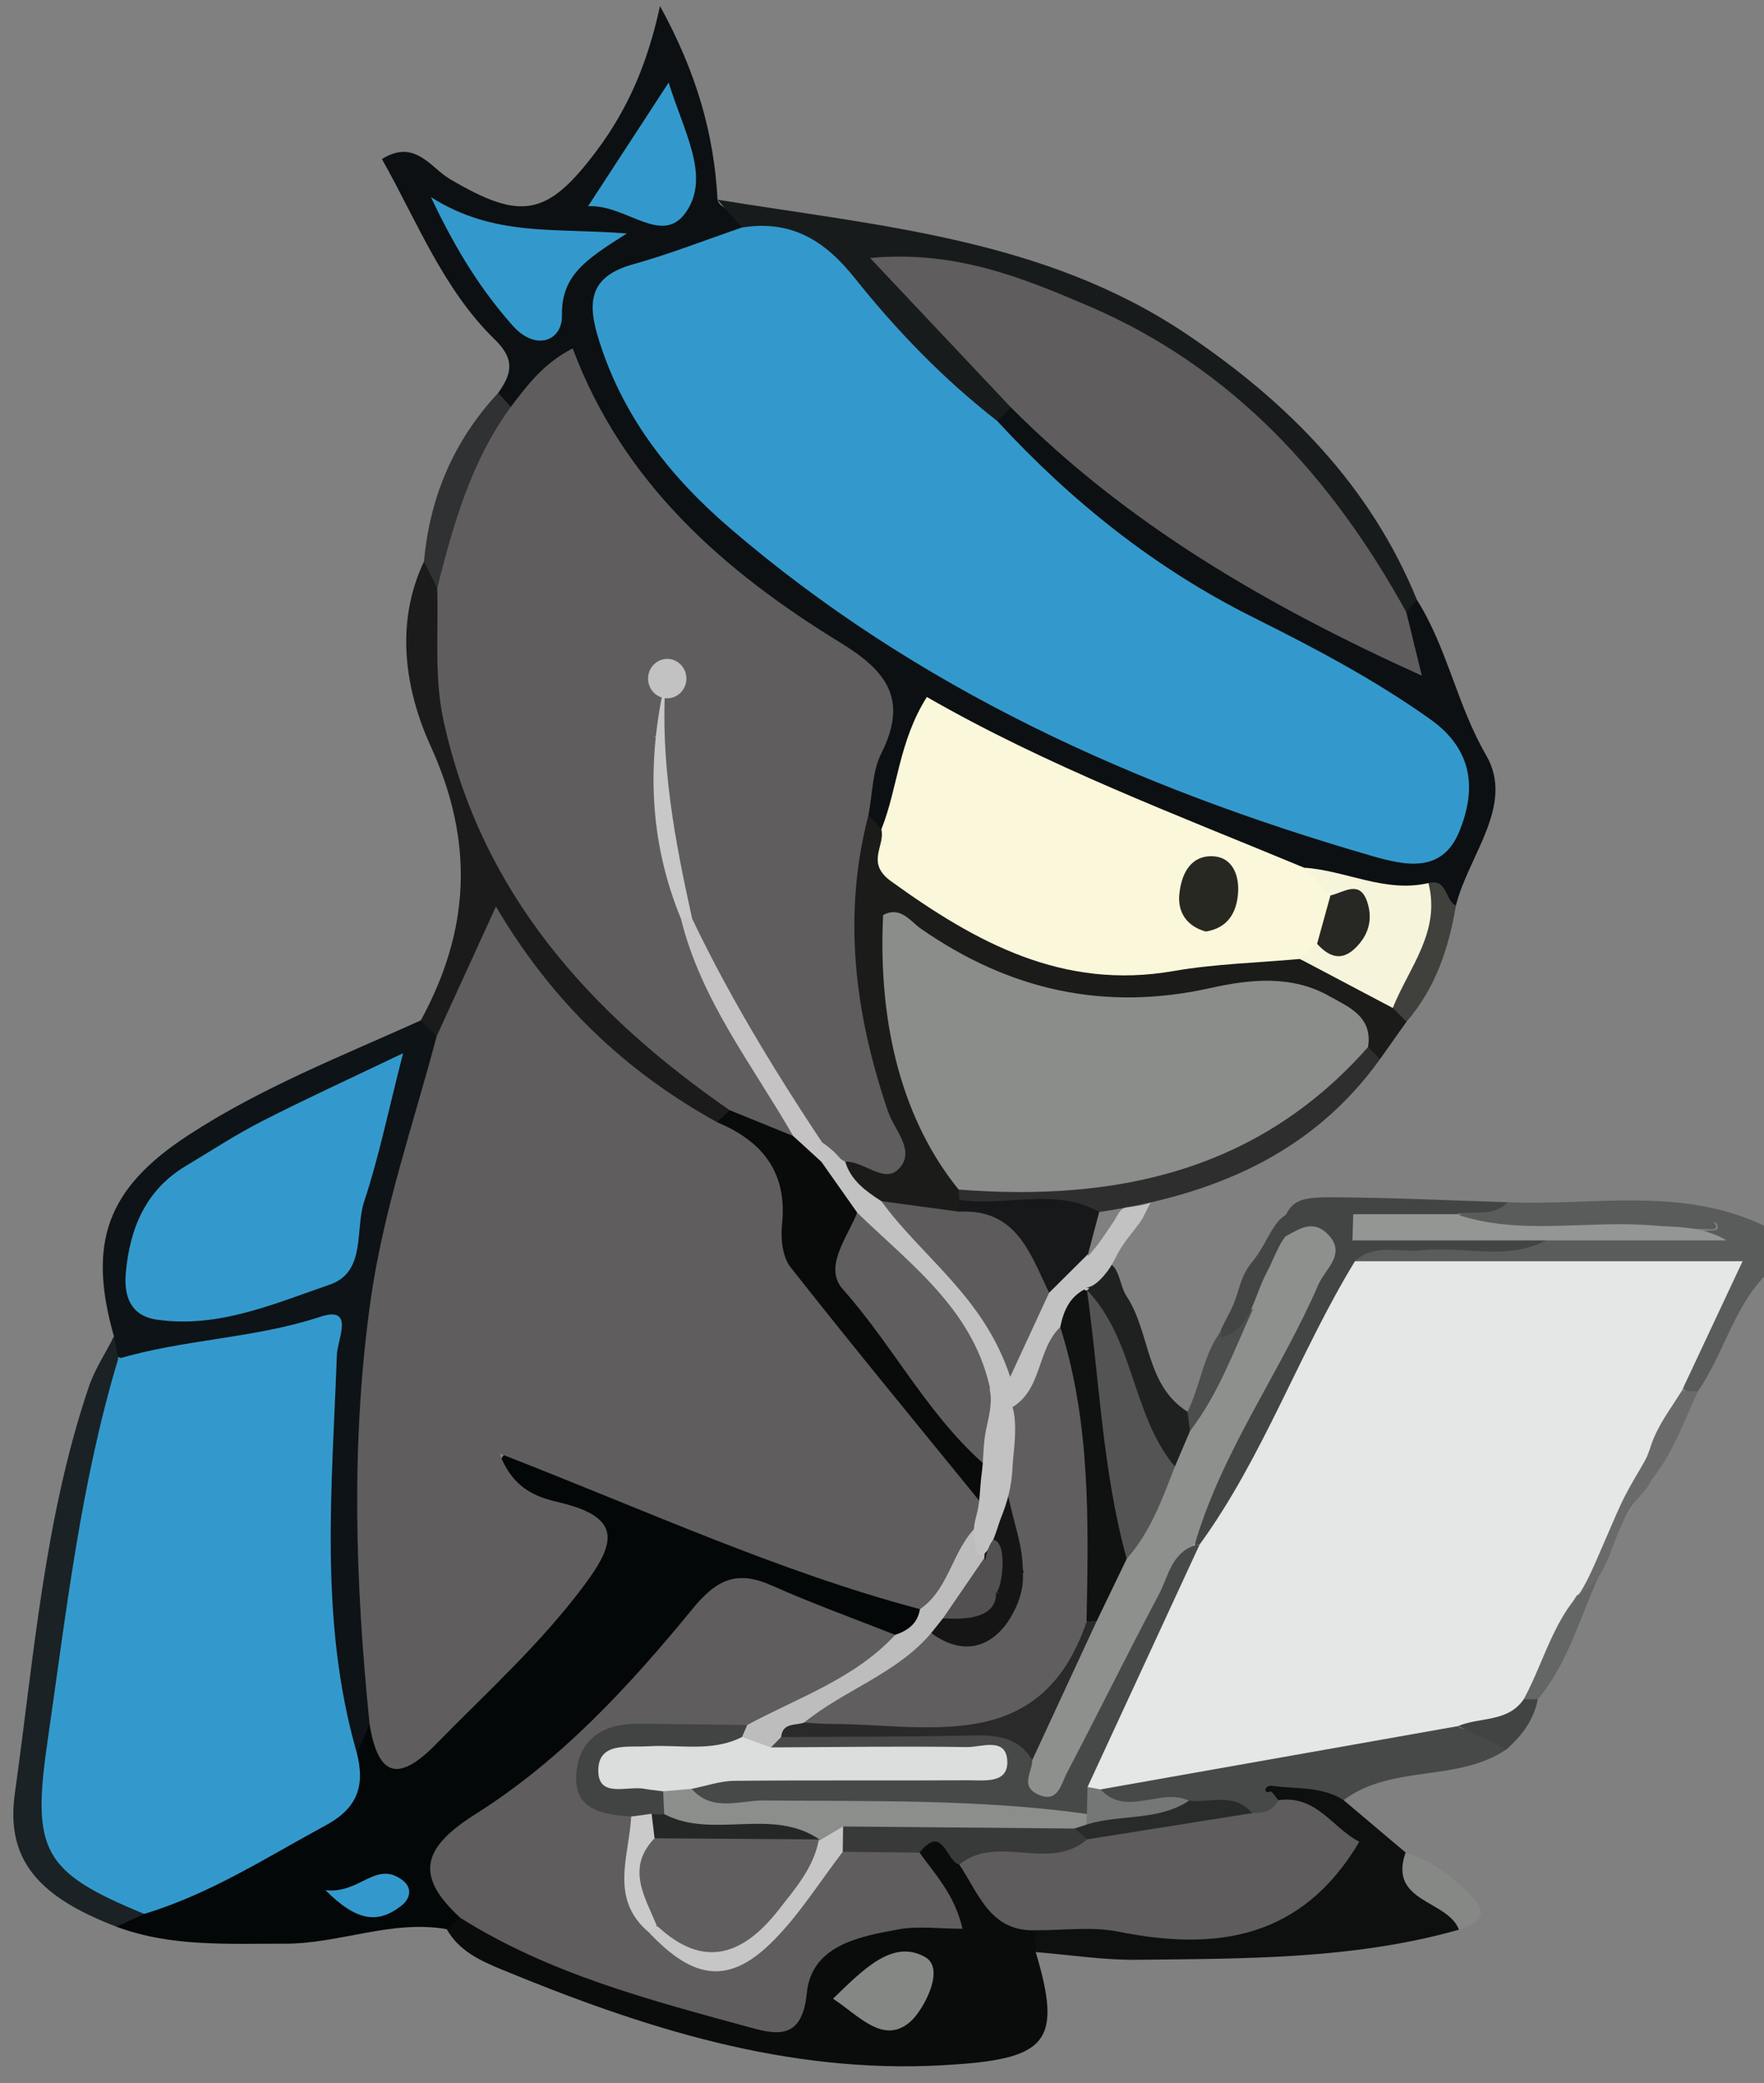 <?xml version="1.0" encoding="utf-8"?>
<!-- Generator: Adobe Illustrator 16.0.0, SVG Export Plug-In . SVG Version: 6.00 Build 0)  -->
<!DOCTYPE svg PUBLIC "-//W3C//DTD SVG 1.1//EN" "http://www.w3.org/Graphics/SVG/1.1/DTD/svg11.dtd">
<svg version="1.1" id="Layer_1" xmlns="http://www.w3.org/2000/svg" xmlns:xlink="http://www.w3.org/1999/xlink" x="0px" y="0px"
	 width="138.101px" height="163.024px" viewBox="0 0 138.101 163.024" enable-background="new 0 0 138.101 163.024"
	 xml:space="preserve">
<rect x="0" y="0" width="138.101" height="163.024" fill="#808080" stroke="none"/>
<g>
	<path fill-rule="evenodd" clip-rule="evenodd" fill="#5A5B5B" d="M138.101,99.92c-2.438,2.583-3.198,6.133-5.184,8.977
		c-0.602,0.269-1.025,0.097-1.271-0.512c-0.165-0.652-0.179-1.308-0.001-1.962c1.651-6.088,1.652-6.088-4.947-6.1
		c-5.147-0.009-10.296,0.076-15.441-0.046c-1.914-0.045-4.078,0.36-5.368-1.75c1.586-2.737,4.279-1.965,6.59-1.879
		c2.933,0.109,5.849,0.572,8.763-0.122c4.337-0.243,8.69,0.046,13.028-0.238c0.655-0.203-0.372-1.038,0.002-0.486
		c0.154,0.228,0.056,0.412-0.287,0.396c-6.619-0.307-13.27,1.527-19.865-0.297c0.266-2.858,2.869-0.662,3.925-1.814
		c6.716,0.277,13.598-1.252,20.057,1.833C138.101,97.253,138.101,98.587,138.101,99.92z"/>
	<path fill-rule="evenodd" clip-rule="evenodd" fill="#E5E6E6" d="M106.077,98.702c9.881,0,19.761,0,30.348,0
		c-1.859,3.962-3.312,7.057-4.764,10.152c-0.004,2.712-2.057,4.691-2.582,7.217c-1.745,2.203-3.032,4.652-3.933,7.309
		c-2.563,3.029-3.769,6.818-5.71,10.199c-1.323,1.897-3.289,2.528-5.447,2.787c-9.078,1.621-18.105,3.529-27.275,4.583
		c-0.53-0.079-1.024-0.27-1.479-0.555c-1.534-1.75-0.512-3.433,0.288-4.991c2.539-4.95,5.155-9.862,7.616-14.851
		c3.248-5.376,5.736-11.147,8.65-16.696C102.842,101.848,103.551,99.504,106.077,98.702z"/>
	<path fill-rule="evenodd" clip-rule="evenodd" fill="#0C1012" d="M110.923,46.936c2.388,3.777,3.141,8.237,5.425,12.167
		c2.267,3.9-1.385,7.828-2.365,11.76c-1.205,0.481-2.133-0.61-3.266-0.556c-2.9-0.067-5.742-0.493-8.529-1.278
		c-8.228-3.046-16.38-6.264-24.207-10.274c-4.954-2.539-5.009-2.458-6.807,2.86c-0.427,1.261-0.789,2.537-1.903,3.407
		c-0.841,0.263-1.38-0.141-1.802-0.808c-0.713-1.622-0.611-3.344,0.096-4.827c2.074-4.35-0.121-6.566-3.57-8.813
		c-8.523-5.554-16.171-12.003-19.644-22.106c-1.255,1.387-2.267,3.195-4.357,3.738c-0.794-0.164-1.394-0.464-0.997-1.447
		c1.041-1.456,1.373-2.602-0.245-4.174c-4.07-3.953-6.086-9.254-8.854-14.138c2.588-1.607,3.801,0.668,5.321,1.565
		c5.591,3.298,7.637,2.939,11.505-2.233c2.363-3.159,3.942-6.679,4.948-11.305c2.863,5.214,4.229,10.016,4.504,15.156
		c0.274,1.135,2.625,0.568,2.002,2.441c-1.817,1.552-4.073,2.292-6.262,2.967c-4.133,1.276-4.471,3.815-3.057,7.329
		c2.183,5.42,5.975,9.612,10.367,13.214c13.989,11.47,30.15,18.732,47.341,23.881c2.378,0.712,5.104,1.441,6.507-1.648
		c1.346-2.96-0.264-5.092-2.46-6.902c-3.374-2.781-7.285-4.663-11.214-6.453c-7.216-3.286-13.238-8.246-19.189-13.321
		c-1.259-1.074-2.473-2.261-2.639-4.083c0.087-0.783,0.49-1.322,1.234-1.597c1.913-0.202,3.065,1.1,4.23,2.25
		c6.716,6.633,14.759,11.263,23.122,15.42c1.45,0.72,3.099,2.115,3.251-1.08C109.673,47.344,110.052,46.801,110.923,46.936z"/>
	<path fill-rule="evenodd" clip-rule="evenodd" fill="#040707" d="M34.973,150.975c-4.323-0.755-8.402,1.149-12.676,1.138
		c-4.451-0.012-8.901,0.265-13.181-1.329c-0.172-1.299,0.845-1.572,1.7-1.987c4.279-1.427,8.187-3.613,12.078-5.856
		c2.492-1.436,4.03-3.395,4.16-6.335c0.292-0.95,0.667-1.823,1.843-1.926c1.491,0.973,2.86,2.428,4.721,0.448
		c3.637-3.871,7.783-7.255,10.926-11.601c1.641-2.27,1.551-3.774-1.346-4.888c-1.896-0.729-5.199-1.559-4.222-3.945
		c1.263-3.087,4.093-0.563,5.999,0.146c7.787,2.896,15.401,6.256,23.349,8.73c1.422,0.443,2.864,0.917,3.872,2.144
		c0.427,1.553-0.458,2.233-1.754,2.641c-3.374-0.255-6.416-1.714-9.55-2.785c-2.542-0.868-4.256-0.422-6.142,1.612
		c-5.315,5.731-10.484,11.709-17.11,15.986c-3.351,2.164-1.426,4.53-1.093,6.938C36.257,150.823,35.885,151.389,34.973,150.975z"/>
	<path fill-rule="evenodd" clip-rule="evenodd" fill="#0A0C0C" d="M34.973,150.975c0.355-0.294,0.711-0.589,1.066-0.883
		c3.289-0.834,5.323,2.046,8.118,2.769c3.669,0.948,7.249,2.269,10.829,3.541c3.37,1.197,5.966,1.752,7.984-2.61
		c1.623-3.504,5.793-3.994,9.522-4.185c0.957-1.894-1.291-3.011-0.917-4.646c1.304-2.653,2.617-1.206,3.936-0.02
		c1.688,2.208,3.369,4.429,5.834,5.876c0.319,0.704,0.334,1.369-0.261,1.95c2.154,7.188,0.843,8.404-7.252,8.857
		c-12.285,0.688-23.504-2.933-34.575-7.499C37.593,153.441,35.925,152.67,34.973,150.975z"/>
	<path fill-rule="evenodd" clip-rule="evenodd" fill="#0D1316" d="M28.938,134.949c-0.333,0.747-0.667,1.494-1.001,2.24
		c-2.326-0.648-2.08-2.768-2.436-4.452c-1.49-7.064-0.682-14.23-0.792-21.354c-0.105-6.753-0.004-6.769-6.387-5.326
		c-3.106,0.701-6.201,1.165-9.317,0.063c-0.374-0.492-0.399-1.002-0.082-1.53c-2.091-7.327-0.55-11.581,5.767-15.716
		c5.718-3.744,12.065-6.226,18.256-9.02c1.188-0.278,1.569,0.52,1.883,1.408c0.361,2.212-0.31,4.292-0.987,6.32
		c-4.604,13.787-4.912,27.962-3.947,42.262C30.016,131.637,30.583,133.496,28.938,134.949z"/>
	<path fill-rule="evenodd" clip-rule="evenodd" fill="#8E908E" d="M98.091,102.448c-0.574-2.199,1.492-3.484,1.855-5.358
		c1.078-1.921,2.595-2.613,4.459-1.208c1.562,1.177,0.821,2.674,0.068,3.994c-3.92,6.88-6.837,14.285-10.999,21.037
		c-2.97,5.894-6.108,11.703-8.948,17.661c-0.634,1.33-0.906,3.117-2.896,2.725c-1.832-0.361-2.098-1.872-1.82-3.506
		c1.041-3.989,3.511-7.35,4.931-11.176c0.618-1.766,1.708-3.284,2.586-4.914c1.338-2.368,2.602-4.772,3.544-7.334
		c0.422-1.113,0.946-2.155,1.964-2.854C95.09,108.784,95.489,104.978,98.091,102.448z"/>
	<path fill-rule="evenodd" clip-rule="evenodd" fill="#181B1C" d="M79.141,31.882c-0.357,0.353-0.715,0.705-1.073,1.057
		c-4.379-0.313-6.16-4.175-8.759-6.732c-3.397-3.343-6.328-7.133-11.229-8.401c-0.635-0.726-1.27-1.452-1.904-2.178
		c12.659,2.065,25.631,3.055,36.733,10.528c7.872,5.299,14.358,11.819,18.016,20.78c-0.276,0.324-0.552,0.647-0.828,0.97
		c-2.51,0.198-2.675-2.096-3.552-3.494c-8.029-12.808-19.456-20.517-34.339-23.118c-0.378-0.066-0.654,0.012-0.831,0.252
		C73.351,25.451,78.678,26.839,79.141,31.882z"/>
	<path fill-rule="evenodd" clip-rule="evenodd" fill="#1B1B1A" d="M67.994,63.764c0.335,0.381,0.67,0.762,1.005,1.143
		c6.416,9.601,15.941,10.586,26.197,9.345c2.128-0.258,4.205-0.772,6.351-0.267c2.942,0.771,5.511,2.287,7.973,4.02
		c0.557,0.539,1.006,1.115,0.597,1.95c-0.693,0.979-1.387,1.958-2.08,2.936c-0.874,0.241-1.423-0.26-1.94-0.836
		c-1.862-3.008-4.719-4.318-8.044-3.74c-9.553,1.662-18.735,1.463-27.431-5.307c-0.742,7.817,1.918,13.604,4.846,19.329
		c0.201,0.484,0.284,0.986,0.266,1.509c-0.074,0.539-0.305,0.994-0.69,1.375c-2.138,0.822-4.154-0.084-6.214-0.426
		c-1.668-0.864-3.456-1.657-2.654-4.113c2.522-0.914,2.494-2.674,1.674-4.804c-2.201-5.72-2.355-11.701-2.024-17.706
		C65.917,66.495,65.442,64.322,67.994,63.764z"/>
	<path fill-rule="evenodd" clip-rule="evenodd" fill="#0E1010" d="M81.084,152.769c-0.001-0.569-0.003-1.14-0.004-1.709
		c2.43-2.234,5.29-1.389,7.958-0.883c3.367,0.638,6.571,0.24,9.752-0.739c2.333-0.717,4.469-2.428,4.888-4.52
		c0.476-2.372-2.771-2.211-4.169-3.452c-1.051-1.239-1.346-2.436,0.677-2.752c2.024-0.315,3.902,0.145,5.006,2.167
		c1.616,1.366,3.233,2.73,4.85,4.095c0.461,2.658,4.248,3.018,4.177,6.042c-8.265,2.333-16.763,2.258-25.231,2.354
		C86.357,153.4,83.72,152.981,81.084,152.769z"/>
	<path fill-rule="evenodd" clip-rule="evenodd" fill="#1B1B1C" d="M34.184,81.098c-0.413-0.414-0.825-0.828-1.238-1.242
		c3.823-7.028,4.219-13.891,0.769-21.465c-1.964-4.313-2.85-9.548-0.521-14.449c1.437-0.146,1.614,0.966,1.945,1.931
		c-0.467,16.198,7.08,28.221,19.618,37.647c1.055,0.794,2.21,1.507,2.612,2.896c-0.03,0.814-0.477,1.356-1.144,1.751
		c-6.344-1.5-10.287-6.26-14.447-10.708c-0.983-1.052-1.571-2.441-2.547-3.532C36.857,76.051,37.487,79.939,34.184,81.098z"/>
	<path fill-rule="evenodd" clip-rule="evenodd" fill="#1A2225" d="M8.923,104.591c0.11,0.583,0.221,1.166,0.332,1.749
		c1.008,2.185-0.009,4.241-0.48,6.296c-2.008,8.752-2.719,17.702-4.106,26.548c-0.503,3.207,0.658,5.854,3.547,7.634
		c1.221,0.752,2.843,1.159,3.075,2.962c-0.726,0.335-1.45,0.669-2.175,1.003c-6.026-2.306-8.688-5.181-7.955-10.421
		c1.494-10.673,2.3-21.502,5.787-31.816C7.415,107.164,8.255,105.907,8.923,104.591z"/>
	<path fill-rule="evenodd" clip-rule="evenodd" fill="#474948" d="M105.193,140.88c-1.713-1.104-3.712-0.854-5.592-1.123
		c-0.618-0.088-0.749,0.694-0.136,0.445c0.098-0.04,0.408,0.442,0.62,0.683c0.357,1.552-0.79,1.531-1.764,1.698
		c-1.7-0.211-3.39-0.518-5.104-0.635c-2.324-0.74-5.575,1.904-7.062-1.909c9.327-1.651,18.654-3.302,27.981-4.951
		c1.171,0.81,3.27-0.327,3.808,1.812C114.096,139.518,108.969,138.038,105.193,140.88z"/>
	<path fill-rule="evenodd" clip-rule="evenodd" fill="#434544" d="M93.515,120.945c2.115-7.34,6.704-13.503,9.703-20.418
		c0.529-1.22,2.227-2.401,0.75-3.92c-1.43-1.471-2.712,0.002-4.022,0.483c0.951-3.133,1.217-3.421,4.713-3.392
		c4.462,0.037,8.923,0.25,13.385,0.388c-1.146,1.217-2.715,0.597-4.062,0.938c-1.333,1.289-3.038,0.718-4.047,0.85
		c3.33,0.551,7.298,0.053,11.106,1.204c-3.137,1.625-6.5,0.404-9.736,0.774c-1.755,0.201-3.675-0.601-5.228,0.85
		c-4.395,7.203-7.164,15.296-12.158,22.171L93.515,120.945z"/>
	<path fill-rule="evenodd" clip-rule="evenodd" fill="#2E2E2F" d="M107.105,81.939c0.311,0.317,0.622,0.635,0.933,0.951
		c-5.402,7.525-13.193,10.661-21.982,11.96c-3.736,0.627-7.476,1.291-10.96-0.957c-0.015-0.267-0.03-0.532-0.045-0.799
		c1.299-1.719,3.237-1.556,5-1.485c9.179,0.374,17.349-1.929,23.98-8.619C104.834,82.178,105.789,81.433,107.105,81.939z"/>
	<path fill-rule="evenodd" clip-rule="evenodd" fill="#C3C2C2" d="M66.172,90.916c0.451,1.48,1.617,2.304,2.828,3.086
		c4.538,2,7.057,6.067,9.9,9.815c1.88-0.386,1.721-2.275,2.644-3.292c1.07-1.008,1.408-3.146,3.636-2.381
		c-0.007,0.346-0.015,0.691-0.022,1.037c0.304,0.312,0.468,0.686,0.496,1.121c-0.043,0.427-0.169,0.829-0.368,1.209
		c-0.696,1.073-1.348,2.172-1.864,3.352c-1.233,2.101-1.315,5.078-4.386,5.784c-1.575,0.098-2.581-0.739-2.928-2.154
		c-1.355-5.517-5.622-8.856-9.304-12.638c-1.169-1.437-2.901-2.52-2.984-4.653c0.243-0.425,0.6-0.698,1.084-0.796
		C65.388,90.42,65.812,90.59,66.172,90.916z"/>
	<path fill-rule="evenodd" clip-rule="evenodd" fill="#171819" d="M85.18,98.145c-1.016,1.009-2.033,2.018-3.049,3.027
		c-2.639-1.791-4.171-4.81-7.04-6.345c-0.004-0.311-0.003-0.622,0.003-0.932c3.631,0.572,7.45-1.004,10.96,0.956
		C85.763,95.948,85.472,97.047,85.18,98.145z"/>
	<path fill-rule="evenodd" clip-rule="evenodd" fill="#1F2121" d="M84.966,100.827c0.064-0.549,0.128-1.098,0.192-1.646
		c2.584-1.343,2.276,1.108,3.037,2.258c1.892,2.86,1.455,6.945,4.772,9.043c0.532,0.44,0.598,0.941,0.199,1.505
		c-0.396,0.93-0.792,1.861-1.188,2.791c-1.276,0.371-1.917-0.541-2.281-1.41C87.969,109.247,85.827,105.276,84.966,100.827z"/>
	<path fill-rule="evenodd" clip-rule="evenodd" fill="#303132" d="M34.227,46.031c-0.344-0.696-0.688-1.393-1.033-2.089
		c0.45-5.048,2.334-9.465,5.803-13.185c0.334,0.36,0.667,0.721,1.001,1.081C38.787,36.859,37.536,41.864,34.227,46.031z"/>
	<path fill-rule="evenodd" clip-rule="evenodd" fill="#40403D" d="M110.117,79.954c-0.36-0.356-0.72-0.714-1.081-1.071
		c-0.225-3.588,1.404-6.648,2.793-9.774c1.506-0.384,1.279,1.36,2.153,1.753C113.423,74.203,112.386,77.34,110.117,79.954z"/>
	<path fill-rule="evenodd" clip-rule="evenodd" fill="#868886" d="M114.22,151.017c-0.896-2.357-5.559-2.111-4.177-6.042
		c2.034,0.645,3.678,1.854,5.138,3.392C116.712,149.978,115.629,150.531,114.22,151.017z"/>
	<path fill-rule="evenodd" clip-rule="evenodd" fill="#646565" d="M119.293,132.979c1.791-3.297,2.52-7.241,5.852-9.598
		c-1.475,3.258-2.394,6.791-4.757,9.61C120.019,133.409,119.654,133.405,119.293,132.979z"/>
	<path fill-rule="evenodd" clip-rule="evenodd" fill="#4C4D4D" d="M93.166,111.988c-0.066-0.502-0.132-1.003-0.199-1.505
		c1.441-2.847,1.281-6.716,5.124-8.032C96.601,105.706,95.385,109.106,93.166,111.988z"/>
	<path fill-rule="evenodd" clip-rule="evenodd" fill="#424343" d="M119.293,132.979c0.365,0.004,0.729,0.008,1.095,0.012
		c-0.31,1.619-1.246,2.847-2.445,3.91c-1.27-0.604-2.539-1.209-3.808-1.812C115.844,134.357,118.037,134.813,119.293,132.979z"/>
	<path fill-rule="evenodd" clip-rule="evenodd" fill="#6A6A6A" d="M129.078,116.071c-0.603-2.931,1.204-4.998,2.583-7.217
		c0.417,0.015,0.836,0.028,1.255,0.043C131.787,111.368,130.886,113.963,129.078,116.071z"/>
	<path fill-rule="evenodd" clip-rule="evenodd" fill="#949693" d="M121.041,97.077c-5.054,0-10.108,0-15.162,0
		c0.022-0.685,0.044-1.37,0.066-2.054c2.679,0,5.358,0,8.037,0.001c5.018,1.702,10.208,0.454,15.303,0.872
		c1.955,0.16,3.933,0.026,5.894,1.181C130.466,97.077,125.754,97.077,121.041,97.077z"/>
	<path fill-rule="evenodd" clip-rule="evenodd" fill="#474948" d="M93.515,120.945l0.404-0.072
		c-2.925,6.326-5.851,12.652-8.777,18.979c0.514,0.917,0.586,1.785-0.287,2.545c-1.659,1.023-3.475,0.953-5.26,0.587
		c-6.36-1.301-12.79-0.329-19.176-0.671c-2.239-0.119-4.676,0.474-6.446-1.566c0.29-2.973,2.602-3.162,4.698-2.999
		c4.614,0.358,9.223-0.007,13.491,0.221c-3.782-0.586-8.056,0.942-12.09-0.943c-0.35-1.1,0.403-1.534,1.175-1.968
		c5.233-0.99,10.505-0.425,15.759-0.401c2.008,0.01,3.485,0.887,3.813,3.08c0.006,0.896-0.93,1.974,0.323,2.632
		c1.668,0.876,1.916-0.726,2.383-1.619c2.433-4.64,4.747-9.342,7.2-13.969C91.46,123.394,91.695,121.57,93.515,120.945z"/>
	<path fill-rule="evenodd" clip-rule="evenodd" fill="#757776" d="M85.092,141.959c0.017-0.703,0.033-1.406,0.049-2.108
		c0.337,0.062,0.675,0.125,1.013,0.188c2.064,2.215,4.719-0.183,6.93,0.886c-1.615,3.779-4.93,2.144-7.651,2.407
		C84.886,142.983,84.772,142.525,85.092,141.959z"/>
	<path fill-rule="evenodd" clip-rule="evenodd" fill="#5F5D5E" d="M34.227,46.031c1.26-5.001,2.658-9.946,5.771-14.193
		c1.288-1.709,2.577-3.418,4.837-4.573c3.928,10.509,11.826,17.439,20.968,23.034c3.696,2.262,5.286,4.485,3.192,8.662
		c-0.709,1.414-0.688,3.193-1.001,4.804c-2.064,7.919-1.065,15.617,1.536,23.244c0.492,1.443,2.208,3.063,0.824,4.476
		c-1.145,1.17-2.715-0.634-4.182-0.568c-0.283-0.037-0.567-0.064-0.852-0.081c-5.479-5.455-8.659-12.301-11.658-19.252
		c-1.062-4.504-2.353-8.979-1.991-13.688c0.051-0.673-0.909-0.061-0.26-0.214c0.116,4.654,0.897,9.202,2.17,13.676
		c1.827,5.068,4.254,9.809,7.416,14.188c0.712,0.988,1.653,2.069,1.17,3.532c-2.418,0.967-4.029,0.08-5.04-2.189
		c-10.949-7.596-19.443-16.945-22.399-30.477C33.965,52.918,34.346,49.49,34.227,46.031z"/>
	<path fill-rule="evenodd" clip-rule="evenodd" fill="#3399CC" d="M58.079,17.806c3.818-0.605,6.439,0.945,8.849,3.968
		c3.272,4.105,6.957,7.914,11.14,11.167c5.801,6.292,12.368,11.548,20.074,15.389c4.759,2.372,9.468,4.853,13.833,7.958
		c3.35,2.382,3.633,5.477,2.259,8.813c-1.369,3.324-4.341,2.605-6.894,1.866c-18.396-5.332-35.603-13.071-50.259-25.688
		c-4.708-4.053-8.478-8.859-10.303-15.029c-0.891-3.013-0.306-4.703,2.815-5.576C52.464,19.872,55.253,18.774,58.079,17.806z"/>
	<path fill-rule="evenodd" clip-rule="evenodd" fill="#5F5D5E" d="M79.141,31.882c-3.495-3.708-6.991-7.416-11.019-11.689
		c6.611-0.624,11.866,1.519,17.06,3.737c11.317,4.835,19.081,13.415,24.915,23.975c0.346,1.415,0.692,2.829,1.216,4.974
		C99.086,47.349,88.226,41.003,79.141,31.882z"/>
	<path fill-rule="evenodd" clip-rule="evenodd" fill="#FBF7DA" d="M101.773,75.048c-3.306,0.302-6.65,0.38-9.91,0.947
		c-8.644,1.504-15.442-2.22-22.096-7.023c-2.026-1.462-0.447-2.75-0.768-4.065c1.291-3.22,1.346-6.847,3.563-10.362
		c9.383,5.398,19.53,9.206,29.529,13.358c0.886,0.753,2.504,0.573,2.742,2.157c0.211,1.601-0.298,3.021-1.088,4.373
		C103.212,75.032,102.64,75.518,101.773,75.048z"/>
	<path fill-rule="evenodd" clip-rule="evenodd" fill="#3399CC" d="M33.736,15.427c4.983,3.144,9.622,2.381,15.34,2.845
		c-3.176,2.014-5.143,3.254-5.083,6.438c0.037,1.944-2.043,2.828-3.87,0.759C37.743,22.772,35.815,19.812,33.736,15.427z"/>
	<path fill-rule="evenodd" clip-rule="evenodd" fill="#F6F4DA" d="M104.158,70.078c-0.689-0.725-1.378-1.45-2.067-2.174
		c3.27,0.214,6.345,1.993,9.739,1.206c0.98,3.803-1.525,6.612-2.793,9.774c-2.421-1.278-4.842-2.557-7.263-3.835
		c0.446-0.394,0.892-0.788,1.338-1.181C104.938,73.012,106.729,72.147,104.158,70.078z"/>
	<path fill-rule="evenodd" clip-rule="evenodd" fill="#3399CC" d="M52.349,6.459c1.196,3.886,3.291,7.358,1.359,10.14
		c-1.886,2.718-4.686-0.628-7.671-0.459C48.206,12.812,50.049,9.987,52.349,6.459z"/>
	<path fill-rule="evenodd" clip-rule="evenodd" fill="#5F5D5E" d="M34.184,81.098c1.469-3.212,2.938-6.424,4.644-10.154
		c4.4,7.486,10.156,12.922,17.304,16.876c3.77,0.528,6.14,2.478,6.127,6.479c-0.011,3.482,1.887,6.043,3.991,8.369
		c4.155,4.592,7.601,9.681,11.068,14.774c0.176,0.474,0.238,0.963,0.201,1.466c-1.243,2.799-1.577,6.318-5.499,7.023
		c-11.038-2.927-21.412-7.721-32.913-12.181c1.14,3.029,3.25,3.48,4.833,3.866c4.851,1.18,4.194,3.239,1.771,6.481
		c-3.413,4.568-7.597,8.339-11.546,12.37c-2.935,2.996-4.545,2.642-5.228-1.519c-1.129-11.061-1.483-22.102,0.075-33.174
		C30.012,94.681,32.37,87.967,34.184,81.098z"/>
	<path fill-rule="evenodd" clip-rule="evenodd" fill="#3399CC" d="M11.291,149.781c-8.001-3.28-8.812-4.969-7.563-13.562
		c1.458-10.036,2.578-20.124,5.527-29.879c5.167-1.547,10.625-1.577,15.81-3.288c2.742-0.904,1.354,1.768,1.311,2.942
		c-0.382,10.446-1.406,20.919,1.562,31.195c0.633,2.5,0.11,4.282-2.418,5.65C20.869,145.357,16.415,148.242,11.291,149.781z"/>
	<path fill-rule="evenodd" clip-rule="evenodd" fill="#5F5D5E" d="M71.991,144.985c1.234,1.728,2.753,3.293,3.36,5.959
		c-1.818,0-3.462-0.23-5.014,0.048c-3.128,0.562-6.812,1.276-7.176,5.006c-0.351,3.591-2.286,3.26-4.365,2.69
		c-7.848-2.148-15.756-4.189-22.757-8.598c-3.64-3.336-2.951-5.514,1.228-8.146c6.641-4.184,12.012-10.006,16.965-16.053
		c1.94-2.369,3.53-3.002,6.234-1.793c3.149,1.408,6.407,2.574,9.618,3.845c0.114,3.527-3.261,3.655-5.152,5.179
		c-1.94,1.563-4.419,2.117-6.734,2.936c-2.317,0.267-4.653,0.062-6.98,0.169c-1.667,0.075-3.496-0.031-4.25,1.894
		c-0.916,2.337,1.708,2.454,2.529,3.721c1.629,2.544,0.06,5.887,2.098,8.323c3.713,3.373,5.779,3.312,9.054-0.13
		c1.983-2.085,2.854-5.278,6.072-6.159C68.621,143.576,70.485,143.441,71.991,144.985z"/>
	<path fill-rule="evenodd" clip-rule="evenodd" fill="#BEBDBE" d="M58.496,135c3.984-2.153,8.394-3.607,11.589-7.057
		c0.997-0.333,1.757-0.893,1.937-2.012c2.53-1.717,2.546-5.258,5.065-6.983c0.159,0.161,0.316,0.322,0.476,0.482
		c0.43,0.866,0.375,1.747,0.096,2.638c-0.809,1.831-1.671,3.635-2.927,5.22c-0.425,0.531-0.893,1.023-1.375,1.504
		c-2.79,2.83-6.202,4.693-9.78,6.295c-0.752,0.434-1.787,0.075-2.421,0.854c-0.267,0.271-0.533,0.54-0.799,0.81
		c-1.181,0.898-1.871,0.109-2.546-0.738C57.611,135.386,57.84,135.049,58.496,135z"/>
	<path fill-rule="evenodd" clip-rule="evenodd" fill="#3399CC" d="M25.479,147.924c2.713,0.311,3.937-2.361,6.029-0.786
		c0.733,0.553,0.706,1.383-0.106,2.019C29.571,150.589,27.887,150.344,25.479,147.924z"/>
	<path fill-rule="evenodd" clip-rule="evenodd" fill="#5E5C5D" d="M98.031,141.894c0.861,0.022,1.62-0.161,2.054-1.008
		c2.988-0.439,4.26,2.208,6.335,3.249c-4.491,7.585-11.154,8.582-18.864,7.036c-2.083-0.418-4.313-0.095-6.476-0.111
		c-3.576,0.131-4.449-2.885-5.979-5.136c0.225-2.73,2.462-2.093,4.05-2.282c1.932-0.229,3.901-0.136,5.854-0.15
		C89.394,143.35,93.487,140.782,98.031,141.894z"/>
	<path fill-rule="evenodd" clip-rule="evenodd" fill="#383A39" d="M85.109,143.947c-2.957,2.578-7.024-0.467-10.007,1.976
		c-1.05-0.267-1.283-3.244-3.11-0.938c-2.006-0.021-4.011-0.041-6.017-0.062c-0.529-0.895-0.456-1.708,0.329-2.423
		c5.59-1.415,11.189-0.121,16.785-0.042C84.133,142.451,84.648,143.162,85.109,143.947z"/>
	<path fill-rule="evenodd" clip-rule="evenodd" fill="#858785" d="M65.219,156.414c2.422-2.343,4.695-4.679,7.212-3.253
		c1.633,0.925-0.176,4.172-1.12,5.019C69.206,160.068,67.309,157.81,65.219,156.414z"/>
	<path fill-rule="evenodd" clip-rule="evenodd" fill="#3399CC" d="M31.558,82.422c-1.175,4.581-1.901,8.152-3.041,11.585
		c-0.745,2.243,0.178,5.541-2.713,6.533c-4.35,1.491-8.709,3.427-13.515,2.737c-2.071-0.297-2.609-1.835-2.438-3.692
		c0.321-3.467,1.547-6.449,4.688-8.333c1.993-1.196,3.946-2.472,6.011-3.527C23.926,86,27.378,84.425,31.558,82.422z"/>
	<path fill-rule="evenodd" clip-rule="evenodd" fill="#555455" d="M84.966,100.827c3.867,3.881,3.588,9.847,7.012,13.951
		c-0.992,2.544-1.909,5.127-3.77,7.218c-1.017-0.31-1.839-1.008-1.965-1.99c-0.718-5.63-2.05-11.191-2.01-16.906
		c0.005-0.821,0.42-1.566,0.841-2.272L84.966,100.827z"/>
	<path fill-rule="evenodd" clip-rule="evenodd" fill="#101111" d="M85.075,100.828c1.003,7.062,1.22,14.24,3.133,21.168
		c-0.782,1.622-1.564,3.244-2.347,4.866c-0.644,0.222-1.124,0.031-1.445-0.569c-0.849-7.453-1.667-14.911-1.411-22.437
		C83.269,102.555,83.77,101.416,85.075,100.828z"/>
	<path fill-rule="evenodd" clip-rule="evenodd" fill="#2A2A2A" d="M85.064,126.927c0.264-0.05,0.529-0.071,0.797-0.064
		c-1.681,3.625-3.362,7.25-5.043,10.875c-1.102-1.821-2.814-1.966-4.734-1.921c-4.975,0.115-9.953,0.093-14.929,0.125
		c0.11-1.156,1.122-0.884,1.802-1.136c3.317-1.243,6.771-1.496,10.258-1.279c3.906,0.243,7.272-0.29,8.816-4.627
		C82.465,127.68,83.407,126.586,85.064,126.927z"/>
	<path fill-rule="evenodd" clip-rule="evenodd" fill="#8B8D8B" d="M107.105,81.939c-8.592,9.732-19.745,12.109-32.056,11.156
		c-4.302-5.312-6.337-12.699-5.911-21.484c1.371-0.731,2.136,0.499,2.971,1.079c6.914,4.801,14.354,6.487,22.686,4.627
		c3.012-0.672,6.301-1.034,9.251,0.626C105.589,78.809,107.479,79.547,107.105,81.939z"/>
	<path fill-rule="evenodd" clip-rule="evenodd" fill="#5D5B5C" d="M75.092,94.827c4.478-0.25,5.558,3.27,7.04,6.345
		c-0.873,1.885-1.745,3.771-3.046,6.582c-2.047-6.256-6.883-9.344-10.085-13.751C71.031,94.277,73.062,94.552,75.092,94.827z"/>
	<path fill-rule="evenodd" clip-rule="evenodd" fill="#090A0A" d="M77.088,117.963c-5.083-6.248-10.211-12.461-15.195-18.789
		c-0.629-0.799-0.787-2.227-0.67-3.311c0.44-4.103-1.52-6.55-5.091-8.043c0.333-0.312,0.665-0.622,0.997-0.933
		c1.657,0.672,3.313,1.344,4.97,2.016c1.677-0.363,2.159,0.581,2.199,2.009c0.938,1.33,1.875,2.659,2.813,3.988
		c-1.095,5.252,2.2,8.621,5.198,12.118c2.047,2.389,3.526,5.217,5.781,7.442C78.307,115.782,79.109,117.277,77.088,117.963z"/>
	<path fill-rule="evenodd" clip-rule="evenodd" fill="#292B2B" d="M85.109,143.947c-0.33-0.282-0.661-0.563-0.991-0.846
		c0.173-0.518,0.477-0.64,0.93-0.307c2.629-0.834,5.588-0.253,8.036-1.87c1.678,0.178,3.558-0.677,4.947,0.97
		C93.724,142.579,89.416,143.262,85.109,143.947z"/>
	<path fill-rule="evenodd" clip-rule="evenodd" fill="#605E5F" d="M77.088,117.963c1.191-0.583-0.734-2.172,0.849-2.63
		c-1.056-2.029-0.421-3.675,1.153-5.109c2.531-1.369,2.051-4.589,3.916-6.368c2.391,7.539,2.21,15.306,2.059,23.071
		c-3.595,10.523-12.372,7.983-20.137,7.984c-0.657,0-1.314-0.068-1.97-0.105c3.154-2.564,7.237-3.812,9.946-7.007
		c6.159-0.797,6.792-2.075,4.395-8.87l-0.212,0.02C77.086,118.62,77.087,118.291,77.088,117.963z"/>
	<path fill-rule="evenodd" clip-rule="evenodd" fill="#605E5F" d="M79.09,110.224c-0.384,1.702-0.768,3.403-1.153,5.107
		c-5.004-3.955-7.791-9.766-11.958-14.44c-1.529-1.716,0.349-4.037,1.13-5.99c4.288,4.158,9.312,7.761,10.498,14.238
		C77.687,109.576,78.577,109.865,79.09,110.224z"/>
	<path fill-rule="evenodd" clip-rule="evenodd" fill="#C5C3C4" d="M64.296,90.913c-0.732-0.67-1.465-1.339-2.199-2.009
		c-3.177-5.537-7.218-10.629-8.785-17c0.279-0.465,0.569-0.472,0.87-0.021c3.168,6.637,7.038,12.861,11.136,18.953
		C64.979,90.86,64.638,90.886,64.296,90.913z"/>
	<path fill-rule="evenodd" clip-rule="evenodd" fill="#DCDDDD" d="M58.094,135.935c0.754,0.272,1.508,0.545,2.263,0.816
		c5.115-0.023,10.23-0.105,15.344-0.026c1.107,0.018,3.062-0.813,3.158,1.072c0.093,1.82-1.81,1.519-3.059,1.526
		c-6.105,0.036-12.211-0.018-18.316,0.044c-1.114,0.011-2.224,0.407-3.335,0.626c-0.641,0.693-1.462,1.007-2.373,1.136
		c-2.218-0.212-5.634,0.39-5.584-2.569c0.058-3.389,3.622-2.51,5.956-2.587C54.125,135.906,56.112,135.718,58.094,135.935z"/>
	<path fill-rule="evenodd" clip-rule="evenodd" fill="#8C8E8C" d="M51.917,140.186c0.744-0.064,1.488-0.129,2.233-0.193
		c1.614,1.842,3.756,0.896,5.625,0.912c8.453,0.077,16.911-0.12,25.316,1.055c-0.005,0.279-0.02,0.558-0.043,0.836
		c-0.308,0.107-0.618,0.209-0.93,0.306c-6.038-0.055-12.077-0.109-18.115-0.164c-0.527,1.071-1.412,1.501-2.572,1.45
		c-3.803-0.729-8.047,1.151-11.463-1.916C51.512,141.719,51.453,140.957,51.917,140.186z"/>
	<path fill-rule="evenodd" clip-rule="evenodd" fill="#C9C8C8" d="M54.183,71.882c-0.29,0.009-0.58,0.016-0.87,0.021
		c-2.507-6.074-2.702-12.331-1.198-18.749C51.654,59.55,52.821,65.728,54.183,71.882z"/>
	<path fill-rule="evenodd" clip-rule="evenodd" fill="#282823" d="M94.401,72.903c-1.497-0.417-2.206-1.511-2.075-2.901
		c0.14-1.493,0.808-3.037,2.574-2.994c1.547,0.037,2.114,1.423,2.029,2.826C96.835,71.389,96.146,72.623,94.401,72.903z"/>
	<path fill-rule="evenodd" clip-rule="evenodd" fill="#272723" d="M104.158,70.078c1.039-0.227,2.294-1.271,2.883,0.515
		c0.372,1.128,0.229,2.254-0.625,3.27c-1.159,1.377-2.202,1.203-3.304,0.004C103.46,72.604,103.809,71.341,104.158,70.078z"/>
	<path fill-rule="evenodd" clip-rule="evenodd" fill="#424343" d="M51.917,140.186c0.027,0.596,0.055,1.191,0.083,1.788
		c-0.256,0.303-0.579,0.501-0.958,0.612c-0.6,0.081-1.158-0.005-1.627-0.425c-2.265-0.16-4.6-0.513-4.283-3.504
		c0.29-2.737,2.308-3.8,4.947-3.763c2.805,0.039,5.61,0.071,8.417,0.107c-0.133,0.311-0.267,0.622-0.4,0.934
		c-2.358,1.202-4.897,0.576-7.36,0.728c-1.594,0.098-3.895-0.355-3.898,1.9c-0.003,2.186,2.271,1.181,3.599,1.426
		C50.924,140.079,51.422,140.121,51.917,140.186z"/>
	<path fill-rule="evenodd" clip-rule="evenodd" fill="#C7C6C7" d="M64.218,144.001c0.596-0.354,1.191-0.709,1.786-1.064
		c-0.01,0.663-0.019,1.325-0.029,1.987c-1.772,2.31-3.337,4.824-5.362,6.886c-3.452,3.516-6.242,3.223-9.825-0.596
		c0.137-0.185,0.273-0.368,0.409-0.554c6.519,2.509,9.159-2.512,12.39-6.386C63.796,144.182,64.007,144.091,64.218,144.001z"/>
	<path fill-rule="evenodd" clip-rule="evenodd" fill="#CBCACA" d="M49.414,142.161c0.533-0.072,1.067-0.145,1.6-0.216
		c0.574,0.499,0.842,1.139,0.877,1.888c-0.627,2.249,0.129,4.597-0.477,6.85c-0.218,0.165-0.427,0.342-0.626,0.53
		C47.684,148.598,49.257,145.271,49.414,142.161z"/>
	<path fill-rule="evenodd" clip-rule="evenodd" fill="#151516" d="M77.298,118.929c2.974,1.918,3.512,4.702,1.897,7.523
		c-1.367,2.388-3.685,3.278-6.292,1.347c0.308-0.385,0.615-0.77,0.922-1.153c2.67-0.484,3.341-2.338,3.236-4.723
		C77.141,120.924,77.219,119.927,77.298,118.929z"/>
	<path fill-rule="evenodd" clip-rule="evenodd" fill="#525051" d="M77.062,121.923c2.071,3.733,0.526,4.987-3.236,4.723
		C74.904,125.071,75.983,123.497,77.062,121.923z"/>
	<path fill-rule="evenodd" clip-rule="evenodd" fill="#252727" d="M51.243,143.862c-0.076-0.64-0.152-1.279-0.229-1.917
		c0.327,0.061,0.656,0.069,0.986,0.027c3.851,2.015,8.47-0.603,12.218,2.029l-0.108-0.049
		C59.805,146.147,55.515,146.294,51.243,143.862z"/>
	<path fill-rule="evenodd" clip-rule="evenodd" fill="#605E5F" d="M51.243,143.862c4.289,0.03,8.578,0.061,12.866,0.09
		c-0.398,2.203-1.839,3.833-3.142,5.501c-2.744,3.511-5.867,4.733-9.555,1.23C50.48,148.431,49,146.193,51.243,143.862z"/>
	<path fill="#151516" d="M80.153,123.064l-0.083-0.25c-0.006-1.665-0.523-3.128-0.916-4.759c-0.18-0.747-0.313-1.601-0.755-2.248
		c-0.436-0.638-0.767-0.639-1.566-0.648c-0.096,1.781-0.198,3.618,0.159,5.32c0.165,0.789,0.137,1.667,0.745,2.103l0.233,0.15
		c0.096-0.135,0.101-0.377,0.101-0.835c0,0.458-0.005,0.7-0.101,0.835C78.621,123.118,79.547,123.379,80.153,123.064z"/>
	<path fill="#C3C2C2" d="M77.438,108.62c0.339,0.981-0.06,2.375-0.254,3.333c-0.222,1.092-0.178,2.296-0.333,3.417
		c-0.153,1.108-0.115,2.206-0.412,3.25c-0.291,1.022-0.331,2.048,0.181,3.069c0.903,0.193,1.45-2.163,1.712-2.814
		c0.557-1.381,0.874-2.575,0.939-4.087c0.068-1.579,0.969-6.042-1.667-5.917"/>
	<path fill="#525051" d="M78.069,124.564c0.434-0.681,0.799-3.912-0.319-4.069c-0.889,1.163-0.926,3.547,0.486,4.235"/>
	<ellipse fill="#C3C2C2" cx="52.236" cy="53.106" rx="1.5" ry="1.542"/>
	<path fill="#C3C2C2" d="M85.028,100.772c0.661-0.05,1.304-0.8,1.676-1.292c0.458-0.605,0.721-1.319,1.147-1.958
		c0.417-0.625,0.924-1.221,1.374-1.833c0.375-0.511,0.534-1.052,0.872-1.577c-0.587,0.225-1.169,0.296-1.819,0.369
		c-0.649,0.072-0.753,0.621-1.074,1.093c-0.641,0.941-1.264,1.938-2.061,2.772c-0.276,0.289-0.238,0.247-0.279,0.679
		c-0.023,0.243-0.076,0.479-0.085,0.75c-0.008,0.215-0.057,1.736,0.5,1.04"/>
	<path fill="#C3C2C2" d="M66.194,90.856c-0.269,0.082-0.688-0.535-0.905-0.719c-0.341-0.29-0.847-0.762-1.263-0.874
		c-0.233,0.605,0.146,0.937,0.542,1.343c0.487,0.5,0.903,0.417,1.543,0.292"/>
	<path fill="#6A6A6A" d="M122.777,125.939c0.212-0.026,1.175-1.698,1.379-2.083c0.509-0.961,0.936-2.023,1.377-3.024
		c0.455-1.032,0.874-2.046,1.347-3.071c0.423-0.92,0.969-1.854,1.488-2.733c0.209-0.355,0.409-0.696,0.585-1.069
		c0.1-0.212,0.213-0.687,0.398-0.763c0.301,0.424,0.137,1.755,0.042,2.277c-0.107,0.586-0.53,1.061-0.917,1.499
		c-0.762,0.861-1.293,1.809-1.75,2.885c-0.775,1.826-1.269,4.151-3.282,5"/>
</g>
<path fill-rule="evenodd" clip-rule="evenodd" fill="#434544" d="M95.371,104.583c0.321-0.894,0.923-1.788,1.266-2.687
	c0.456-1.197,0.521-2.084,1.405-3.148c0.629-0.757,1.068-1.705,1.567-2.517c0.533-0.869,0.901-1.134,1.814-1.575
	c-0.345,0.51-0.278,0.989-0.464,1.514c-0.145,0.406-0.483,0.766-0.691,1.141c-0.405,0.727-0.734,1.604-1.107,2.29
	c-0.951,1.747-1.283,4.537-3.525,5.054c-0.017-0.177-0.042-0.393-0.015-0.573"/>
</svg>
